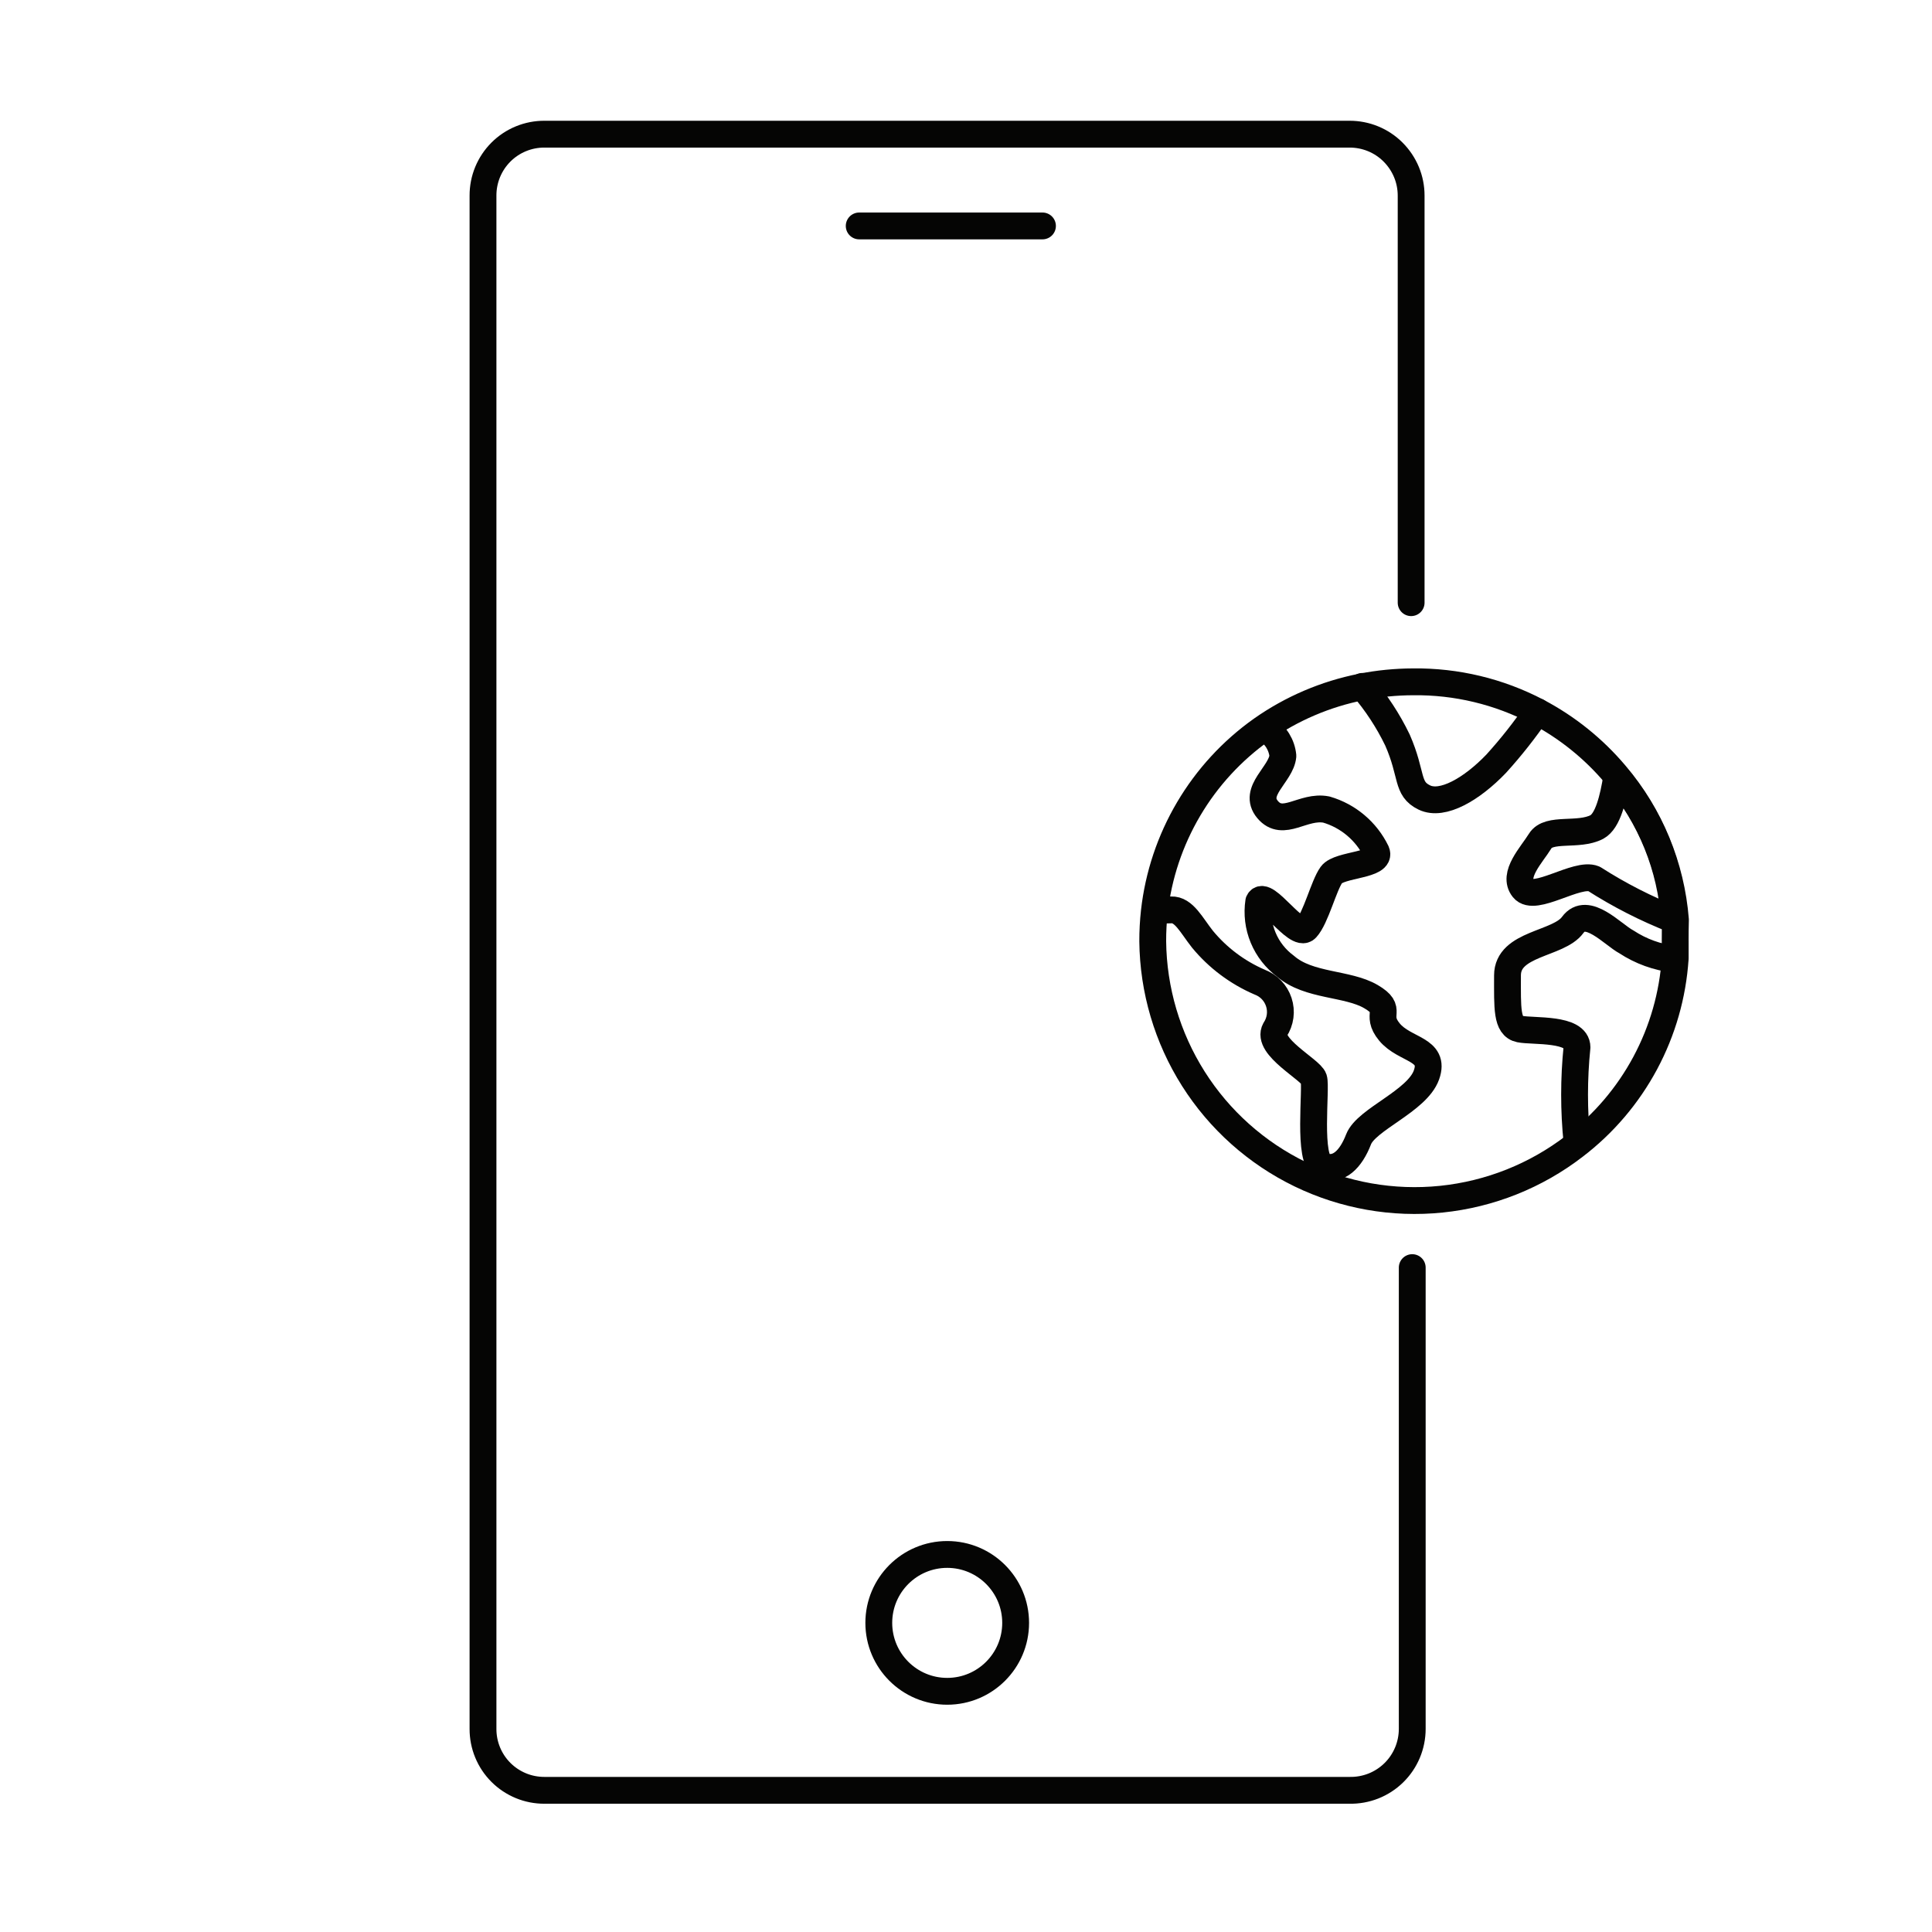 <svg fill="none" height="72" viewBox="0 0 72 72" width="72" xmlns="http://www.w3.org/2000/svg"><g stroke="#050504" stroke-linecap="round"><path d="m38.85 8.42h-6.83" stroke-miterlimit="10"/><g stroke-linejoin="round"><path d="m52.63 47.24v17.19c0.0.305-.061.607-.179.888-.118.281-.291.536-.509.749s-.476.381-.76.493c-.284.112-.587.166-.892.16h-30c-.301.001-.6-.057-.878-.172s-.531-.283-.744-.496c-.213-.213-.382-.466-.496-.744-.115-.278-.173-.577-.172-.878v-57.14c-.001-.301.057-.599.172-.878.115-.278.283-.531.496-.744s.466-.382.744-.496c.278-.115.577-.173.878-.172h30c.302-.001.601.057.879.171.279.114.533.283.746.496s.383.466.499.744c.116.278.175.577.175.879v15.17"/><path d="m35.3 63.03c1.408 0 2.55-1.142 2.55-2.55s-1.142-2.55-2.55-2.55-2.55 1.142-2.55 2.55 1.142 2.55 2.55 2.55z"/><path d="m58.77 42.56c-.12-1.174-.12-2.356 0-3.53 0-.73-1.63-.58-2.13-.68s-.46-.79-.46-2 1.9-1.15 2.43-1.88 1.49.36 2 .63c.541.355 1.157.578 1.8.65"/><path d="m62.4 34.28c-1.048-.41-2.053-.923-3-1.53-.63-.26-2.21.89-2.63.37s.31-1.26.63-1.78 1.42-.16 2.11-.52c.41-.22.61-1.06.74-1.87 1.269 1.5 2.023 3.369 2.15 5.33z"/><path d="m57.29 26.52c-.465.681-.976 1.329-1.53 1.94-.9.94-2 1.59-2.68 1.26s-.43-.84-1-2.14c-.348-.721-.789-1.393-1.31-2"/><path d="m47.19 27.17c.173.108.318.255.426.428.107.173.174.369.194.572-.06.69-1.15 1.31-.57 2s1.32-.17 2.19 0c.403.117.776.318 1.096.588.32.27.581.605.764.982.23.52-1.38.46-1.67.86s-.58 1.61-.94 2-1.54-1.49-1.77-1c-.069.455-.013.92.164 1.345s.466.793.836 1.065c.86.75 2.31.62 3.18 1.13s.12.63.69 1.32 1.73.62 1.38 1.6-2.24 1.65-2.53 2.4-.75 1.2-1.33 1-.23-2.92-.34-3.26-1.79-1.2-1.44-1.83c.098-.149.162-.319.186-.497.024-.177.007-.358-.049-.528-.056-.17-.149-.326-.273-.455s-.276-.228-.444-.291c-.827-.357-1.557-.905-2.13-1.6-.41-.52-.69-1.11-1.16-1.09-.153.008-.307.008-.46 0"/><path d="m62.43 35.06v.65c-.089 1.367-.47 2.699-1.117 3.906-.647 1.207-1.544 2.262-2.633 3.094-1.438 1.109-3.156 1.794-4.962 1.98s-3.628-.136-5.261-.928c-1.633-.793-3.013-2.025-3.984-3.559s-1.495-3.308-1.514-5.123c-.001-.371.019-.741.06-1.11.152-1.348.587-2.649 1.276-3.817s1.617-2.178 2.724-2.963c1.115-.784 2.382-1.326 3.72-1.59.632-.125 1.275-.188 1.92-.19 1.611-.02 3.203.361 4.63 1.11 1.112.585 2.1 1.38 2.91 2.34 1.298 1.526 2.082 3.423 2.24 5.42-.007.253-.01.513-.01.78z"/></g></g></svg>
